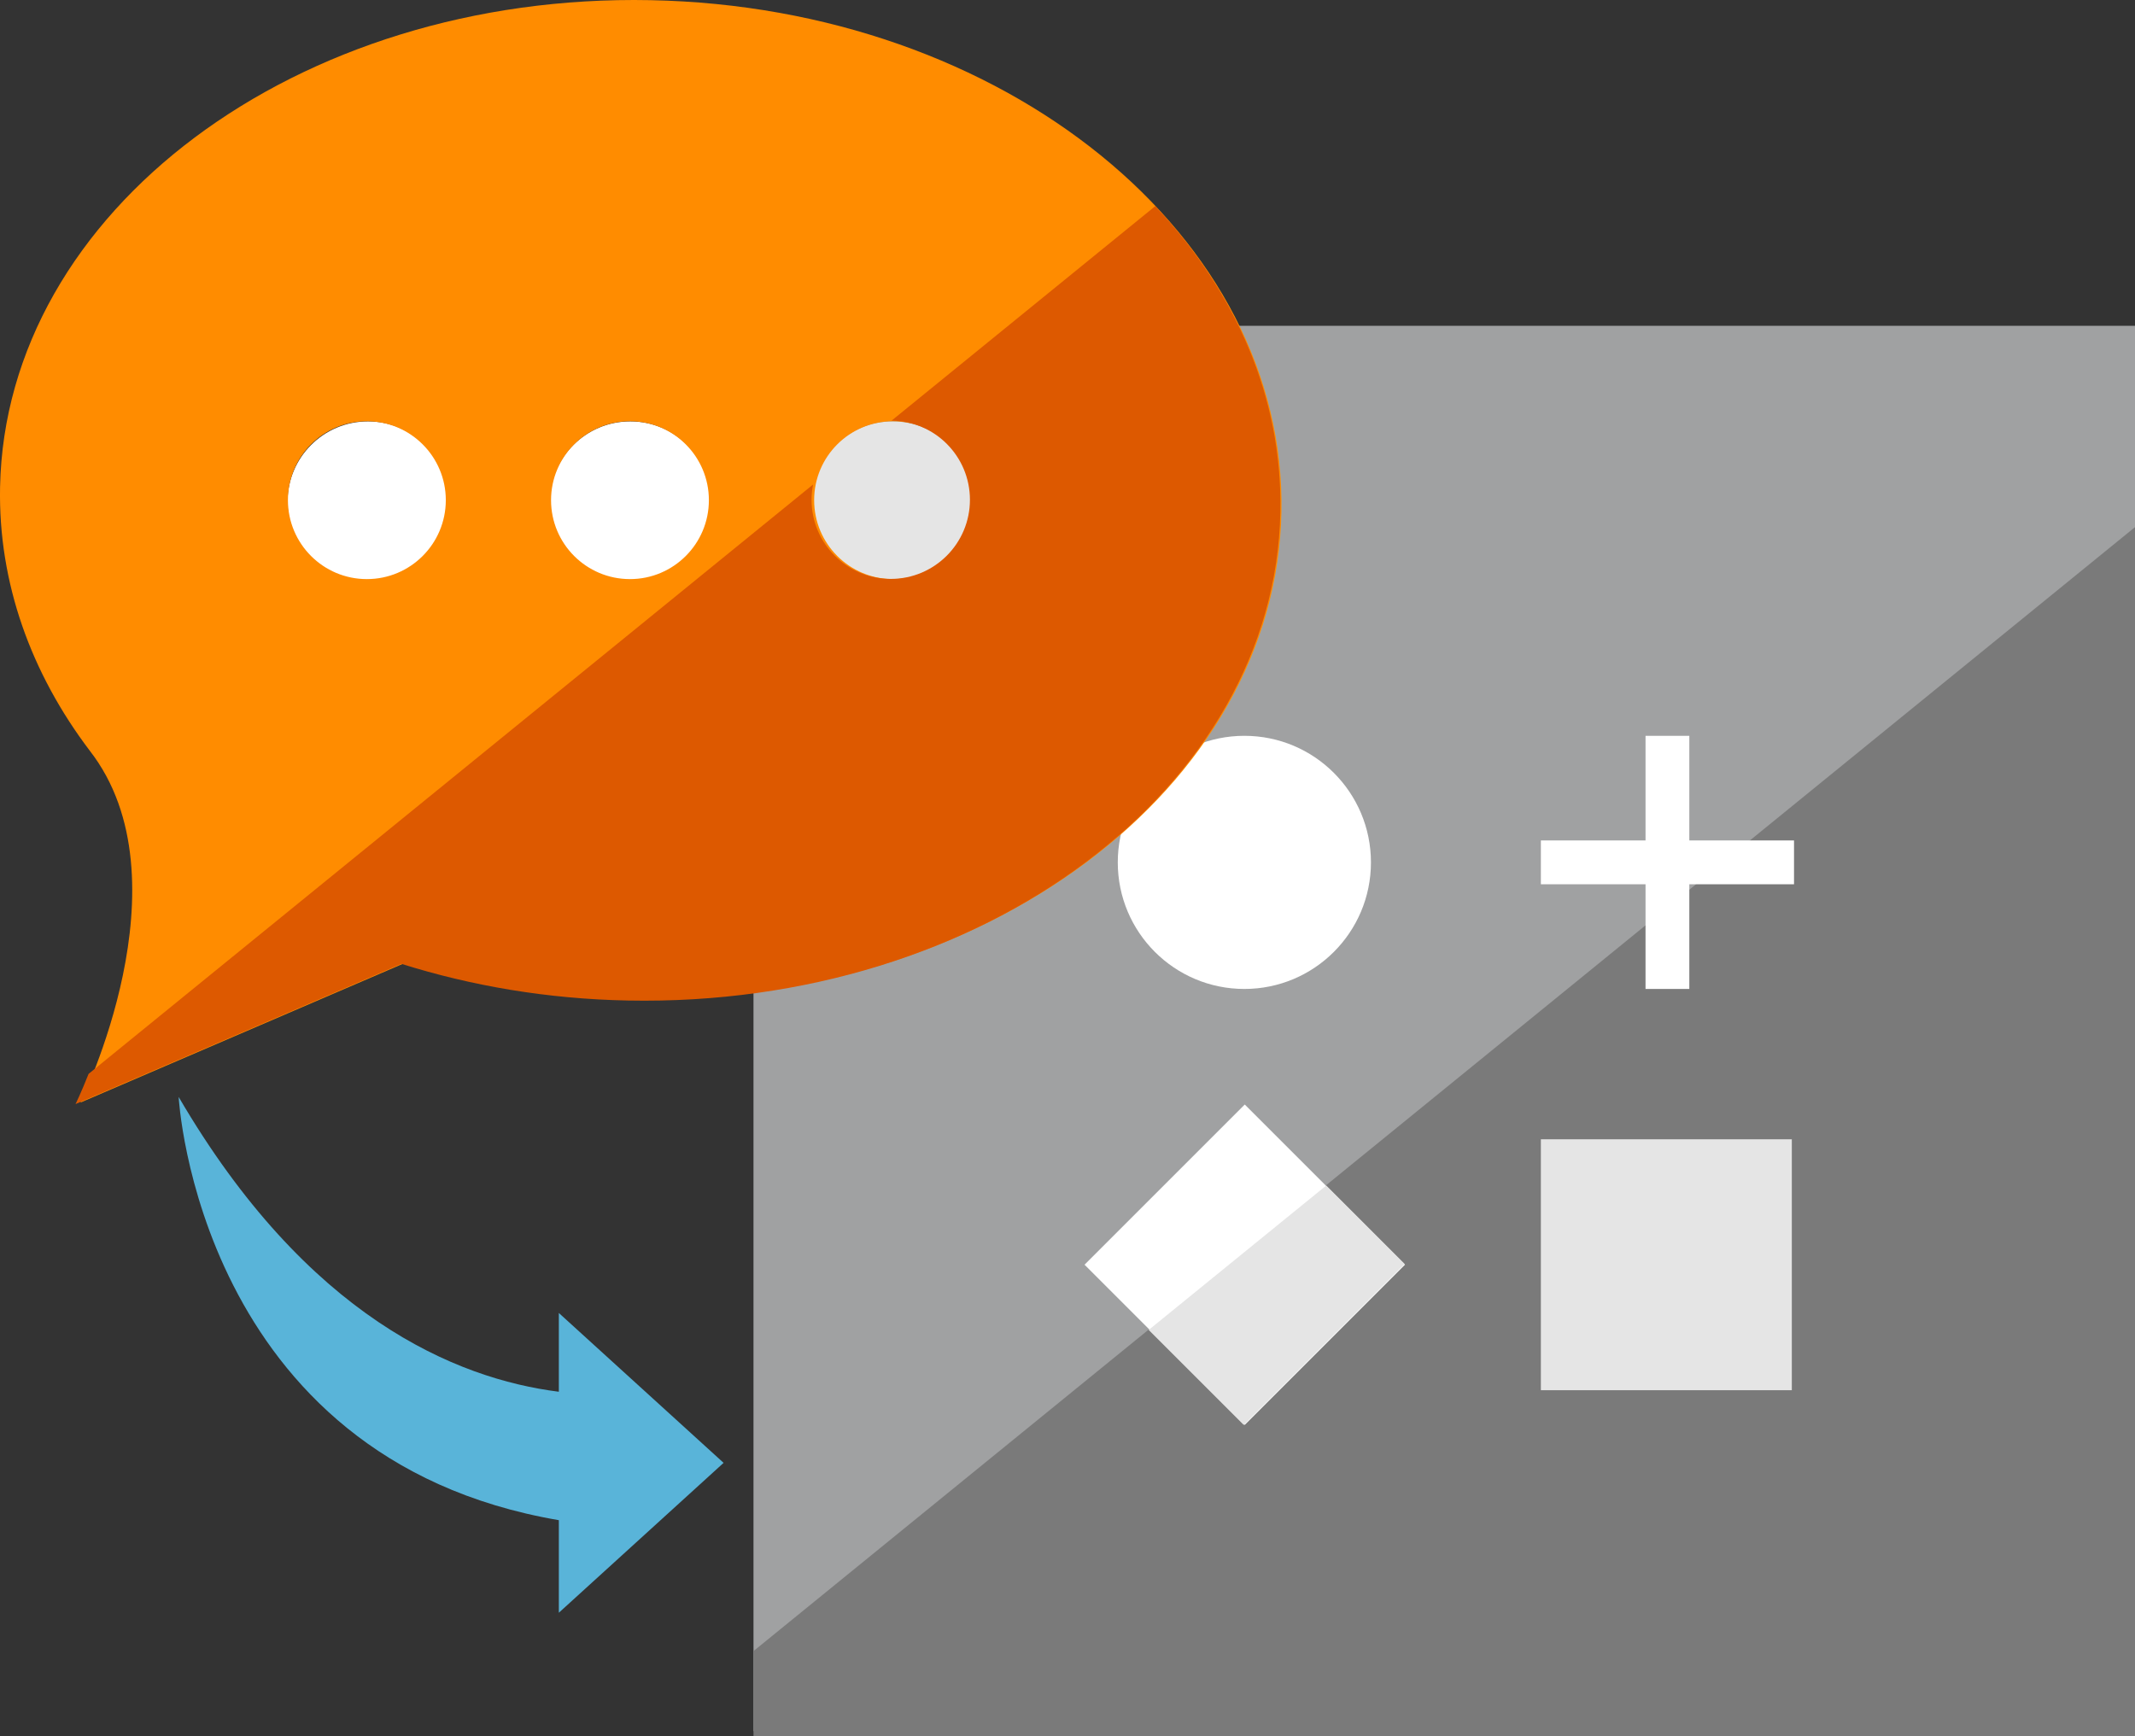 <?xml version="1.0" encoding="utf-8"?>
<!-- Generator: Adobe Illustrator 16.0.0, SVG Export Plug-In . SVG Version: 6.00 Build 0)  -->
<!DOCTYPE svg PUBLIC "-//W3C//DTD SVG 1.1//EN" "http://www.w3.org/Graphics/SVG/1.1/DTD/svg11.dtd">
<svg version="1.1" id="Layer_1" xmlns="http://www.w3.org/2000/svg" xmlns:xlink="http://www.w3.org/1999/xlink" x="0px" y="0px"
	 width="100px" height="81.333px" viewBox="0 0 100 81.333" enable-background="new 0 0 100 81.333" xml:space="preserve">
<rect x="0" y="0" width="100" height="81.333" fill="#333333" stroke="none"/>
<path fill="#59B4D9" d="M33.892,68.525l-7.717-7.021v3.69c-4.831-0.61-11.794-3.512-17.807-13.81c0,0,0.895,16.938,17.807,19.826
	v4.336L33.892,68.525z"/>
<rect x="35.292" y="15.262" fill="#A0A1A2" width="64.841" height="65.83"/>
<polygon fill="#7A7A7A" points="35.292,77.343 35.292,81.42 100.133,81.42 100.133,24.584 "/>
<circle fill="#FFFFFF" cx="58.284" cy="40.397" r="5.929"/>
<rect x="72.172" y="53.368" fill="#E5E5E5" width="11.754" height="11.754"/>
<rect x="52.983" y="53.936" transform="matrix(-0.707 0.707 -0.707 -0.707 141.398 59.917)" fill="#FFFFFF" width="10.614" height="10.614"/>
<g>
	<rect x="72.172" y="39.369" fill="#FFFFFF" width="11.857" height="2.053"/>
	<rect x="77.074" y="34.469" fill="#FFFFFF" width="2.051" height="11.857"/>
</g>
<circle fill="#FFFFFF" cx="17.239" cy="23.51" r="3.771"/>
<circle fill="#FFFFFF" cx="29.523" cy="23.51" r="3.771"/>
<circle fill="#E5E5E5" cx="41.808" cy="23.51" r="3.771"/>
<path fill="#FF8C00" d="M30.474,0.008C13.9-0.323,0.259,9.894,0.003,22.819c-0.087,4.489,1.456,8.721,4.199,12.343l0,0
	c4.72,6.064-0.432,16.485-0.432,16.485L18.983,45.1c3.278,1.033,6.837,1.64,10.571,1.712C46.126,47.137,59.768,36.928,60.021,24
	C60.279,11.073,47.049,0.333,30.474,0.008z M17.183,27.127c-2.042,0-3.697-1.655-3.697-3.698c0-2.041,1.654-3.696,3.697-3.696
	s3.698,1.655,3.698,3.696C20.88,25.472,19.226,27.127,17.183,27.127z M29.508,27.127c-2.044,0-3.698-1.655-3.698-3.698
	c0-2.041,1.654-3.696,3.698-3.696c2.041,0,3.695,1.655,3.695,3.696C33.203,25.472,31.548,27.127,29.508,27.127z M41.831,27.127
	c-2.042,0-3.698-1.655-3.698-3.698c0-2.041,1.656-3.696,3.698-3.696s3.697,1.655,3.697,3.696
	C45.527,25.472,43.873,27.127,41.831,27.127z"/>
<path fill="#DD5900" d="M41.758,19.705c2.031,0.02,3.672,1.669,3.672,3.705c0,2.048-1.66,3.708-3.708,3.708
	c-2.049,0-3.71-1.66-3.71-3.708c0-0.246,0.027-0.484,0.072-0.715L4.149,50.304c-0.351,0.886-0.611,1.415-0.611,1.415l15.263-6.569
	c3.288,1.036,6.859,1.646,10.604,1.718c16.625,0.327,30.312-9.916,30.565-22.884c0.107-5.342-2.086-10.309-5.858-14.329
	L41.758,19.705z"/>
<polygon fill="#E5E5E5" points="62.119,55.534 53.803,62.299 58.254,66.749 65.793,59.209 "/>
</svg>
